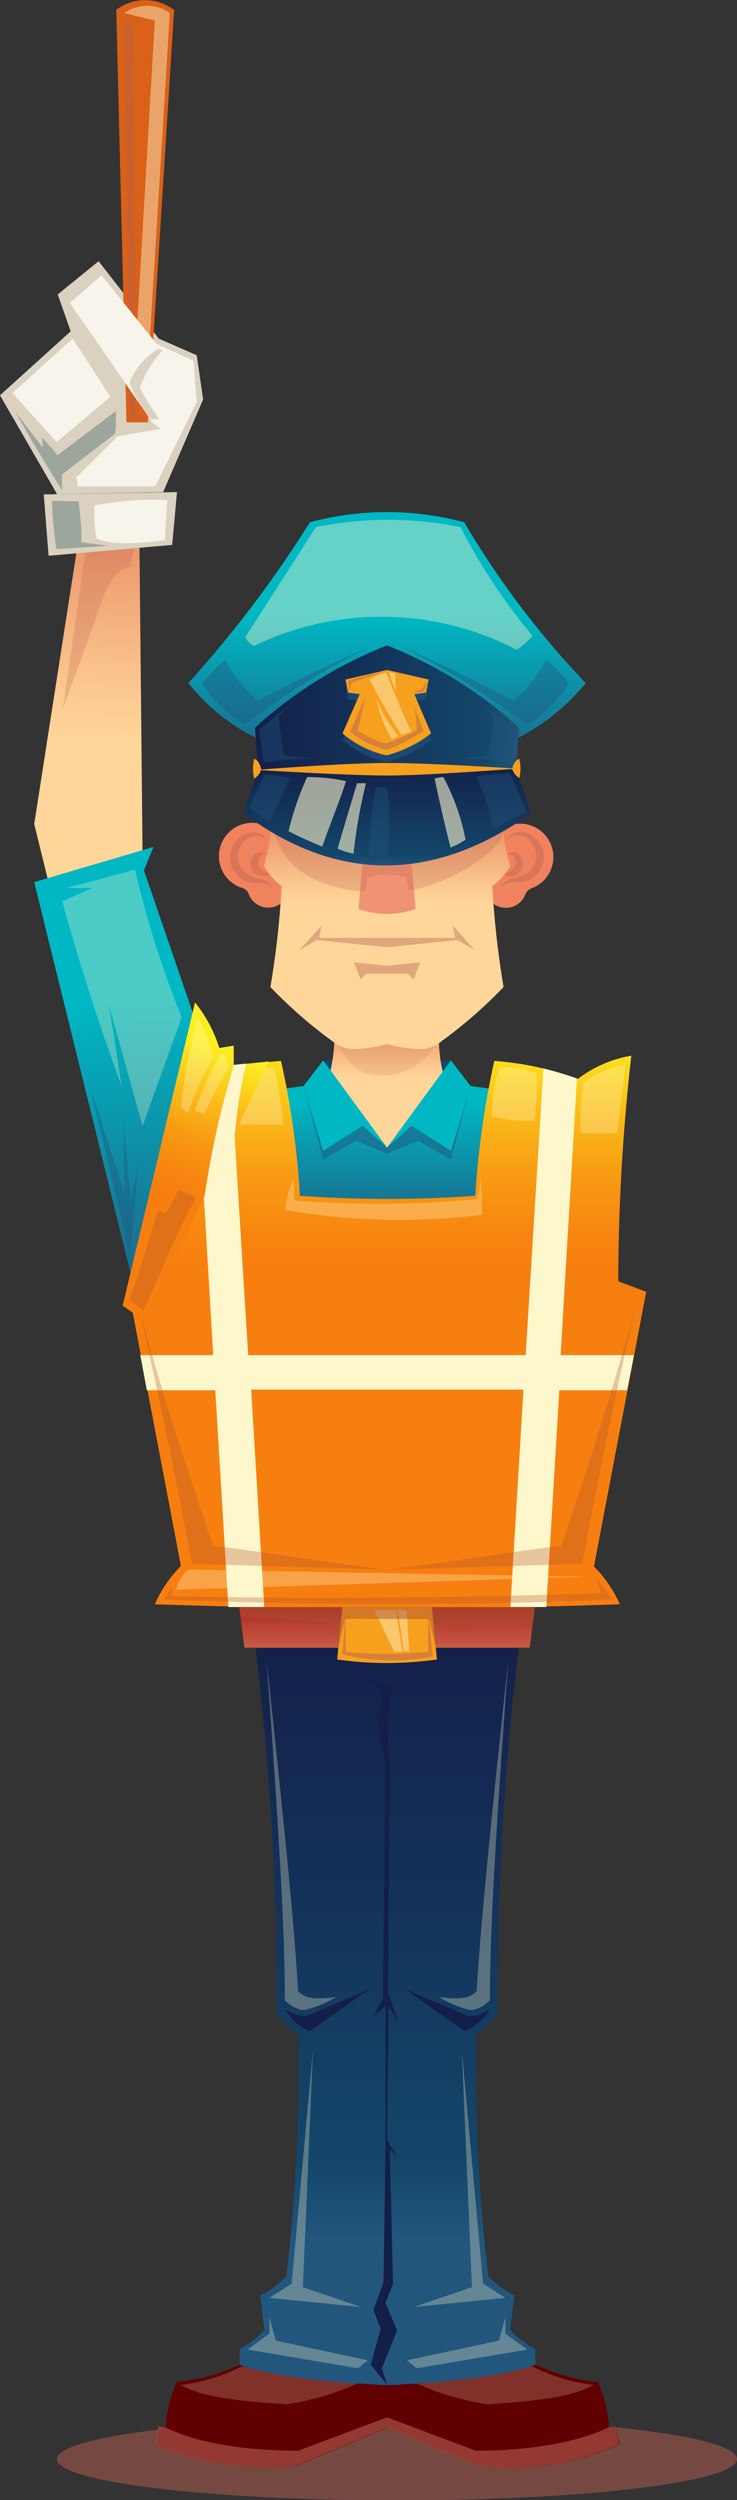 <svg xmlns="http://www.w3.org/2000/svg" xmlns:xlink="http://www.w3.org/1999/xlink" viewBox="0 0 56.42 191.13"><rect x="0" y="0" width="56.42" height="191.13" fill="#333333" stroke="none"/><defs><style>.cls-1{isolation:isolate;}.cls-2,.cls-21,.cls-23,.cls-26,.cls-5{fill:#b86053;}.cls-12,.cls-2,.cls-20{opacity:0.5;}.cls-12,.cls-18,.cls-2,.cls-20,.cls-21,.cls-23,.cls-26,.cls-30,.cls-31,.cls-40,.cls-5{mix-blend-mode:multiply;}.cls-3{fill:#600003;}.cls-14,.cls-17,.cls-19,.cls-32,.cls-33,.cls-4{fill:#fff7cc;}.cls-4{opacity:0.2;}.cls-17,.cls-19,.cls-32,.cls-33,.cls-4{mix-blend-mode:screen;}.cls-30,.cls-33,.cls-5{opacity:0.6;}.cls-6{fill:url(#Áåçûìÿííûé_ãðàäèåíò_36);}.cls-7{fill:#131f49;}.cls-8{fill:#14466a;}.cls-9{fill:url(#Áåçûìÿííûé_ãðàäèåíò_120);}.cls-10{fill:url(#Áåçûìÿííûé_ãðàäèåíò_123);}.cls-11{fill:#00b8c4;}.cls-12,.cls-30,.cls-31{fill:#22567d;}.cls-13{fill:url(#Áåçûìÿííûé_ãðàäèåíò_30);}.cls-15{fill:url(#Áåçûìÿííûé_ãðàäèåíò_7);}.cls-16{fill:#f7a01e;}.cls-17,.cls-18{opacity:0.3;}.cls-18,.cls-20{fill:#ad522f;}.cls-19,.cls-40{opacity:0.45;}.cls-21{opacity:0.15;}.cls-22{fill:#f0835e;}.cls-23,.cls-31,.cls-32{opacity:0.4;}.cls-24{fill:url(#Áåçûìÿííûé_ãðàäèåíò_120-2);}.cls-25{fill:#f09372;}.cls-26{opacity:0.25;}.cls-27{fill:url(#Áåçûìÿííûé_ãðàäèåíò_123-2);}.cls-28{fill:url(#Áåçûìÿííûé_ãðàäèåíò_36-2);}.cls-29{fill:url(#Áåçûìÿííûé_ãðàäèåíò_36-3);}.cls-34{fill:url(#Áåçûìÿííûé_ãðàäèåíò_123-3);}.cls-35{fill:url(#Áåçûìÿííûé_ãðàäèåíò_30-2);}.cls-36{fill:url(#Áåçûìÿííûé_ãðàäèåíò_120-3);}.cls-37{fill:#dad1c0;}.cls-38{fill:#d96118;}.cls-39{fill:#f7f4eb;}.cls-40{fill:#547275;}</style><linearGradient id="Áåçûìÿííûé_ãðàäèåíò_36" x1="29.63" y1="124.83" x2="29.63" y2="171.33" gradientUnits="userSpaceOnUse"><stop offset="0" stop-color="#131f49"/><stop offset="0.87" stop-color="#14466a"/><stop offset="1" stop-color="#22567d"/></linearGradient><linearGradient id="Áåçûìÿííûé_ãðàäèåíò_120" x1="29.63" y1="77.82" x2="29.63" y2="85.81" gradientUnits="userSpaceOnUse"><stop offset="0" stop-color="#e7855f"/><stop offset="0.17" stop-color="#ef9f72"/><stop offset="0.45" stop-color="#fbc78e"/><stop offset="0.59" stop-color="#ffd699"/></linearGradient><linearGradient id="Áåçûìÿííûé_ãðàäèåíò_123" x1="29.63" y1="95.31" x2="29.63" y2="84.05" gradientUnits="userSpaceOnUse"><stop offset="0" stop-color="#22567d"/><stop offset="1" stop-color="#00b8c4"/></linearGradient><linearGradient id="Áåçûìÿííûé_ãðàäèåíò_30" x1="29.63" y1="76.64" x2="29.63" y2="105.02" gradientUnits="userSpaceOnUse"><stop offset="0.08" stop-color="#fcee21"/><stop offset="0.11" stop-color="#fce820"/><stop offset="0.3" stop-color="#fabb19"/><stop offset="0.47" stop-color="#f89a13"/><stop offset="0.62" stop-color="#f78610"/><stop offset="0.71" stop-color="#f77f0f"/></linearGradient><linearGradient id="Áåçûìÿííûé_ãðàäèåíò_7" x1="29.63" y1="128.54" x2="29.63" y2="121.53" gradientUnits="userSpaceOnUse"><stop offset="0" stop-color="#e7855f"/><stop offset="1" stop-color="#9a1418"/></linearGradient><linearGradient id="Áåçûìÿííûé_ãðàäèåíò_120-2" x1="29.63" y1="62.37" x2="29.63" y2="73.87" xlink:href="#Áåçûìÿííûé_ãðàäèåíò_120"/><linearGradient id="Áåçûìÿííûé_ãðàäèåíò_123-2" x1="29.63" y1="60.02" x2="29.63" y2="47.14" xlink:href="#Áåçûìÿííûé_ãðàäèåíò_123"/><linearGradient id="Áåçûìÿííûé_ãðàäèåíò_36-2" x1="19.52" y1="54.15" x2="39.74" y2="54.15" xlink:href="#Áåçûìÿííûé_ãðàäèåíò_36"/><linearGradient id="Áåçûìÿííûé_ãðàäèåíò_36-3" x1="29.63" y1="58.23" x2="29.63" y2="66.38" xlink:href="#Áåçûìÿííûé_ãðàäèåíò_36"/><linearGradient id="Áåçûìÿííûé_ãðàäèåíò_123-3" x1="9.89" y1="103.12" x2="8.92" y2="76.45" xlink:href="#Áåçûìÿííûé_ãðàäèåíò_123"/><linearGradient id="Áåçûìÿííûé_ãðàäèåíò_30-2" x1="17.75" y1="78.92" x2="11.32" y2="95.98" xlink:href="#Áåçûìÿííûé_ãðàäèåíò_30"/><linearGradient id="Áåçûìÿííûé_ãðàäèåíò_120-3" x1="7.7" y1="38.16" x2="6.56" y2="69.63" xlink:href="#Áåçûìÿííûé_ãðàäèåíò_120"/></defs><g class="cls-1"><g id="Layer_2" data-name="Layer 2"><g id="layer_1-2" data-name="layer 1"><path class="cls-2" d="M56.42,188c0,1.75-11.67,3.16-26.06,3.16s-26-1.41-26-3.16,11.67-3.16,26.05-3.16S56.42,186.23,56.42,188Z"/><path class="cls-3" d="M47.12,185.5l-.49.07a10.41,10.41,0,0,0-.85-3.46A14.78,14.78,0,0,1,41,180.78l-11.32,1.55-11.31-1.55a14.91,14.91,0,0,1-4.84,1.33,10.41,10.41,0,0,0-.85,3.46l-.49-.07-.25,1.39a20.38,20.38,0,0,0,10.8,1.61l6.94-2.9,6.94,2.9a20.36,20.36,0,0,0,10.8-1.61Z"/><path class="cls-4" d="M13.83,182.33c1.6.93,4.31,1.23,8.14,1.48a20.85,20.85,0,0,0,5.44-1.61l-8.91-1.28A13.85,13.85,0,0,1,13.83,182.33Z"/><path class="cls-4" d="M45.43,182.33c-1.59.93-4.31,1.23-8.13,1.48a20.92,20.92,0,0,1-5.45-1.61l8.91-1.28A13.92,13.92,0,0,0,45.43,182.33Z"/><path class="cls-5" d="M47.12,185.5l-.49.07c-2.12,1-5.5,1.79-10.21,1.79l-6.79-2.55-6.79,2.55c-4.71,0-8.09-.75-10.21-1.79l-.49-.07-.25,1.39a20.38,20.38,0,0,0,10.8,1.61l6.94-2.9,6.94,2.9a20.36,20.36,0,0,0,10.8-1.61Z"/><path class="cls-6" d="M39.05,178.09l.33-2.61a6.77,6.77,0,0,1-2-1.47,133.87,133.87,0,0,1-.9-18.51,4.82,4.82,0,0,0,1.63-1.72A221.05,221.05,0,0,1,39.7,126H19.56a219.19,219.19,0,0,1,1.63,27.8,4.91,4.91,0,0,0,1.63,1.72,133.87,133.87,0,0,1-.9,18.51,6.86,6.86,0,0,1-2,1.47l.32,2.61a6,6,0,0,1-1.89,1.46v1.23c2.49.88,6.52,1.33,11.31,1.55,4.79-.22,8.82-.67,11.32-1.55v-1.23A6,6,0,0,1,39.05,178.09Z"/><polygon class="cls-7" points="26.7 127.8 29.26 129.21 28.93 132.02 29.51 134.9 29.3 152.88 28.56 154.15 29.51 153.37 29.51 164.07 29.36 174.47 28.59 176.61 29.14 178.04 28.38 180.78 29.63 182.33 29.23 181.07 30.4 178.17 29.51 176.06 30.09 174.59 29.84 164.34 30.4 164.9 29.63 163.58 29.75 153.38 30.5 154.7 29.71 152.25 29.84 134.91 29.63 132.03 30.03 129.05 33.13 126.82 29.71 128.84 26.7 127.8"/><rect class="cls-8" x="24.74" y="81.07" width="9.79" height="2.75"/><path class="cls-9" d="M33.61,79.15l-4-.37-4,.37a12.82,12.82,0,0,1-.92,4.67L29.63,89l4.89-5.2A10.65,10.65,0,0,1,33.61,79.15Z"/><polygon class="cls-10" points="36.02 83.03 34.52 81.07 29.63 87.74 24.74 81.07 23.24 83.03 21.47 83.27 21.89 92.75 29.63 92.91 37.37 92.75 37.8 83.27 36.02 83.03"/><polygon class="cls-11" points="23.24 83.03 24.74 87.98 27.77 86.06 29.63 87.74 24.74 81.07 23.24 83.03"/><polygon class="cls-11" points="34.52 81.07 29.63 87.74 31.5 86.06 34.52 87.98 36.02 83.03 34.52 81.07"/><polygon class="cls-12" points="34.52 87.98 31.5 86.06 29.63 87.74 27.77 86.06 24.74 87.98 23.24 83.03 24.74 88.63 27.27 87.22 29.63 88.2 32 87.22 34.52 88.63 36.02 83.03 34.52 87.98"/><path class="cls-13" d="M45.47,119.76l4-21-2.14-.8a154.53,154.53,0,0,1,1-17.25,9.31,9.31,0,0,0-4.1,1.78,23.08,23.08,0,0,0-6.39-1.38,67.49,67.49,0,0,0-1.46,10.31,93.92,93.92,0,0,1-13.42,0,64.09,64.09,0,0,0-1.45-10.31,23.15,23.15,0,0,0-6.4,1.38A9.32,9.32,0,0,0,11,80.67a159.47,159.47,0,0,1,1,17.25l-2.15.8,4,21a9.77,9.77,0,0,0-2,2.93q18,.61,35.6,0A9.58,9.58,0,0,0,45.47,119.76Z"/><path class="cls-14" d="M48.53,103.6H42.92l1.25-21.15c-.82-.29-1.68-.54-2.57-.77L40.24,103.6H19L17.64,81.68c-.89.23-1.74.48-2.57.77l1.25,21.15H10.74l.5,2.69h5.24l1,16.57,2.75,0-1-16.62H40.07l-1,16.62,2.75,0,1-16.57H48Z"/><polygon class="cls-15" points="40.55 125.97 18.71 125.97 18.32 122.87 40.95 122.87 40.55 125.97"/><path class="cls-16" d="M33.06,122.87H26.21l-.4,4a27.16,27.16,0,0,0,7.64,0Z"/><path class="cls-17" d="M21,81.75A39.05,39.05,0,0,1,21.71,86c-1.08,0-2.21-.08-3.29,0a11.49,11.49,0,0,1,.77-4.34A4.11,4.11,0,0,1,21,81.75Z"/><path class="cls-17" d="M41.05,82.06a14.25,14.25,0,0,1-.17,3.63,12.42,12.42,0,0,1-3.21-.33,10.2,10.2,0,0,1,.59-3.75A5.32,5.32,0,0,1,41.05,82.06Z"/><path class="cls-17" d="M47.88,81.42c-.21,1.74-.42,3.44-.63,5.18a16.13,16.13,0,0,1-2.78,0,18.88,18.88,0,0,1,.18-3.83A7.57,7.57,0,0,1,47.88,81.42Z"/><path class="cls-18" d="M48.75,99.48q-2.31,10-4.18,20.07c-4.94.15-10,.32-14.94.46,4.45-.56,8.9-1.28,13.34-1.84C45.05,112,47.09,105.77,48.75,99.48Z"/><path class="cls-18" d="M10.5,99.48q2.33,10,4.19,20.07c4.94.15,10,.32,14.94.46-4.45-.56-8.9-1.28-13.34-1.84C14.2,112,12.17,105.77,10.5,99.48Z"/><path class="cls-17" d="M36.9,92.88a20.69,20.69,0,0,0-.15-2.94,6.81,6.81,0,0,1-.23,1.74,82,82,0,0,1-14,.1,9.36,9.36,0,0,0-.07-1.59,7.75,7.75,0,0,0-.63,2.32A51.45,51.45,0,0,0,36.9,92.88Z"/><path class="cls-18" d="M13.16,121.29l-.57,1c11.55.45,23,.47,34.29,0l-1.27-1.76.37,1.27q-16.09.54-32.86.24Z"/><path class="cls-17" d="M14.46,120l30.34.54-31.32,1A2.5,2.5,0,0,1,14.46,120Z"/><path class="cls-2" d="M26.45,123.18l-.24,3.3a16.25,16.25,0,0,0,6.92.16l-.35-3.46,0,3.11a33.22,33.22,0,0,1-6.31,0Z"/><polygon class="cls-19" points="28.66 123.09 30.17 126.27 30.81 126.27 30.3 123.09 28.66 123.09"/><polygon class="cls-19" points="30.45 123.09 30.91 126.22 31.34 126.22 31.12 123.09 30.45 123.09"/><polygon class="cls-20" points="18.32 122.87 40.95 122.87 40.79 124.11 33.61 124.25 33.36 125.97 32.86 123.78 26.41 123.76 25.9 125.97 25.46 124.07 18.41 123.57 18.32 122.87"/><path class="cls-21" d="M25.84,79.63a3.45,3.45,0,0,0,3.5,2.6,4.72,4.72,0,0,0,4.14-2.6Z"/><path class="cls-22" d="M21.69,66.72A2.55,2.55,0,0,0,20,63a2.55,2.55,0,0,0-1.38,4.91.71.71,0,0,1,.42.44,1.6,1.6,0,1,0,2.67-1.65Z"/><path class="cls-23" d="M20.46,64.5a.61.61,0,0,0-.13-.29.85.85,0,0,0-.7-.31,1.46,1.46,0,0,0-1,.5,1.63,1.63,0,0,0-.43,1.25,1.68,1.68,0,0,0,.67,1.14A2.8,2.8,0,0,0,20,67.2a1.38,1.38,0,0,1,.78.49.84.84,0,0,1,.13.31.64.64,0,0,0-.19-.25,1.32,1.32,0,0,0-.77-.26c-.18,0-.38,0-.62,0a1.83,1.83,0,0,1-.74-.24,1.94,1.94,0,0,1-.31-3.15,1.71,1.71,0,0,1,1.36-.44,1,1,0,0,1,.76.56.68.68,0,0,1,.05.24A.21.21,0,0,1,20.46,64.5Zm-.14,2.19a1,1,0,0,1-.56-.6.61.61,0,0,1,.21-.67.65.65,0,0,1,.41-.1.58.58,0,0,0-.48-.17.72.72,0,0,0-.55.31.94.94,0,0,0-.14.79,1,1,0,0,0,1.06.72.84.84,0,0,0,.36-.09.52.52,0,0,0,.12-.06A1.44,1.44,0,0,1,20.32,66.69Z"/><path class="cls-22" d="M37.56,66.72a2.55,2.55,0,1,1,3.09,1.21.75.75,0,0,0-.43.44,1.59,1.59,0,0,1-1.82,1,1.6,1.6,0,0,1-.84-2.67Z"/><path class="cls-23" d="M38.78,64.41a1.17,1.17,0,0,1,.06-.24,1,1,0,0,1,.76-.56,1.71,1.71,0,0,1,1.36.44,1.94,1.94,0,0,1-.31,3.15,1.83,1.83,0,0,1-.74.24c-.24,0-.44,0-.62,0a1.32,1.32,0,0,0-.77.26.64.64,0,0,0-.19.25.91.91,0,0,1,.12-.31,1.42,1.42,0,0,1,.79-.49,2.8,2.8,0,0,0,1.14-.41,1.58,1.58,0,0,0,.24-2.39,1.46,1.46,0,0,0-1-.5.85.85,0,0,0-.7.31.61.61,0,0,0-.13.29A.31.31,0,0,1,38.78,64.41Zm-.28,2.41a.52.52,0,0,0,.12.06A.83.83,0,0,0,39,67,1,1,0,0,0,40,66.25a.94.94,0,0,0-.14-.79.73.73,0,0,0-.55-.31.58.58,0,0,0-.48.17.62.62,0,0,1,.4.1.6.6,0,0,1,.22.67,1,1,0,0,1-.56.6A1.53,1.53,0,0,1,38.5,66.82Z"/><path class="cls-24" d="M39.05,66.2a14.16,14.16,0,0,1-.59-3.39l-8.83-.36-8.83.36a14.16,14.16,0,0,1-.59,3.39,5,5,0,0,0,1.35,1.55,66.55,66.55,0,0,1-.86,7.71,35.36,35.36,0,0,0,4.8,4.18,2.55,2.55,0,0,0,1.76.56,10.22,10.22,0,0,0,2.37-.38A10.22,10.22,0,0,0,32,80.2a2.54,2.54,0,0,0,1.75-.56,35.36,35.36,0,0,0,4.8-4.18,68.82,68.82,0,0,1-.86-7.71A5,5,0,0,0,39.05,66.2Z"/><path class="cls-25" d="M31.82,69.5a6.71,6.71,0,0,1-4.38,0l.43-4.79h3.52Z"/><polygon class="cls-23" points="34.65 70.75 34.83 71.7 29.63 71.7 24.43 71.7 24.62 70.75 22.92 72.65 24.23 71.87 29.63 72.42 35.03 71.87 36.34 72.65 34.65 70.75"/><polygon class="cls-23" points="29.63 73.83 27.09 73.57 27.61 74.89 28.01 74.44 29.63 74.44 31.25 74.44 31.65 74.89 32.17 73.57 29.63 73.83"/><path class="cls-26" d="M38.56,63.05a2.23,2.23,0,0,1-.42,1.38,5,5,0,0,1-1,1,13.54,13.54,0,0,1-5.84,2.66c-.08-.35-.14-.66-.21-1a4.39,4.39,0,0,0-3,.06,3.48,3.48,0,0,1-.14,1,9.79,9.79,0,0,1-4.5-1.27,5.17,5.17,0,0,1-2.55-3.77,48.89,48.89,0,0,0,8.75,1.22C32.6,64.42,35.85,64.3,38.56,63.05Z"/><path class="cls-27" d="M35.54,39.93a66.4,66.4,0,0,0,9.3,12.29,16.09,16.09,0,0,1-5.29,4.25H19.71a15.2,15.2,0,0,1-5.29-4.25,86.81,86.81,0,0,0,9.3-12.29A22.77,22.77,0,0,1,35.54,39.93Z"/><path class="cls-28" d="M29.63,49.34a32.73,32.73,0,0,0-10.11,6.3l.23,3.17,9.88.16,9.88-.16.23-3.17A32.73,32.73,0,0,0,29.63,49.34Z"/><path class="cls-29" d="M39.51,58.81,29.63,59l-9.88-.16-1.1,3.35q10.74,7.95,22,0Z"/><path class="cls-30" d="M31.72,53.58l.89-.12.2-1-3.18-.72-3.18.72.2,1,.89.12-1.32,3a8,8,0,0,0,3.38,1.68A9.88,9.88,0,0,0,33,56.58Z"/><path class="cls-16" d="M31.72,53.07l.89-.12.2-1-3.18-.73-3.18.73.2,1,.89.12-1.32,3a7.8,7.8,0,0,0,3.38,1.68A9.54,9.54,0,0,0,33,56.07Z"/><path class="cls-16" d="M39.75,58a1,1,0,0,0-.52.74c-1.31-.08-6.64-.41-9.6-.41s-8.41.41-9.63.5h0c-.09-.43-.26-.72-.54-.82a3.21,3.21,0,0,0,0,1.51,1.18,1.18,0,0,0,.52-.64c1.21.07,6.89.41,9.65.41s8.23-.4,9.58-.5a.08.08,0,0,1,0,0,1.24,1.24,0,0,0,.55.69A3.21,3.21,0,0,0,39.75,58Z"/><path class="cls-31" d="M28.57,49.34c-2.94,1.26-6,2.71-8.81,4.25a10.34,10.34,0,0,1-2.52-3.14,9.74,9.74,0,0,0-1.76,1.81,9.78,9.78,0,0,0,3.28,3.15A54.15,54.15,0,0,1,28.57,49.34Z"/><path class="cls-31" d="M30.49,49.34c2.94,1.26,6,2.71,8.8,4.25a10,10,0,0,0,2.52-3.14,9.15,9.15,0,0,1,1.76,1.81,9.66,9.66,0,0,1-3.27,3.15A54.15,54.15,0,0,0,30.49,49.34Z"/><path class="cls-32" d="M40.77,48.61a43.91,43.91,0,0,1-5.51-8.31,27.74,27.74,0,0,0-11.08,0q-2.7,4.22-5.41,8.42a1.64,1.64,0,0,0,.66.67,22.41,22.41,0,0,1,20.12.29A5.66,5.66,0,0,0,40.77,48.61Z"/><path class="cls-2" d="M31.91,55.84a16.76,16.76,0,0,1-2.38,1,6.7,6.7,0,0,1-2.13-1c.19-.87.4-1.76.6-2.63l-1.19,2.72a6.09,6.09,0,0,0,2.86,1.39,15.22,15.22,0,0,0,2.77-1.45c-.23-.55-.48-1.17-.72-1.72A12,12,0,0,1,31.91,55.84Z"/><path class="cls-2" d="M29.43,51.34a26.73,26.73,0,0,0-2.77.7c0,.25.11.73.11.73l.15-.57S28.65,51.55,29.43,51.34Z"/><path class="cls-2" d="M31.5,52.94l1-.07h-.05c.08-.27.2-.55.28-.82-.13.19-.28.39-.4.59A4.74,4.74,0,0,1,31.5,52.94Z"/><path class="cls-19" d="M31.5,55.91c-.25.11-.51.19-.76.29a48.72,48.72,0,0,1-2.45-4.26,4.18,4.18,0,0,1,1.28-.51S31,55.06,31.5,55.91Z"/><path class="cls-19" d="M30.5,56.27a10.73,10.73,0,0,1-1.69-2.84A9.55,9.55,0,0,0,30,56.53C30.15,56.46,30.33,56.34,30.5,56.27Z"/><path class="cls-19" d="M30.26,51.49l-.48-.12a9.16,9.16,0,0,0,.52,1.44C30.27,52.39,30.29,51.92,30.26,51.49Z"/><path class="cls-31" d="M23.74,58a25.15,25.15,0,0,0-3.57.29l-.32-2.49a31.1,31.1,0,0,1,3-2.37,11.9,11.9,0,0,0-1.53,1.31c.11,1,.23,2,.42,3C22.28,57.86,23.2,57.86,23.74,58Z"/><path class="cls-31" d="M35.4,58a25.15,25.15,0,0,1,3.57.29c.1-.83.21-1.66.32-2.49a32.39,32.39,0,0,0-3-2.37,11.17,11.17,0,0,1,1.52,1.31c-.1,1-.23,2-.42,3C36.86,57.86,35.94,57.86,35.4,58Z"/><path class="cls-31" d="M22.2,59.45c-.52,1.13-1,2.23-1.56,3.37a6.55,6.55,0,0,1-1.55-1.11,20.09,20.09,0,0,1,1.21-2.52C21,59.27,21.55,59.37,22.2,59.45Z"/><path class="cls-33" d="M26.49,59.72c-.52,1.62-1.28,3.4-1.81,5a27.36,27.36,0,0,1-2.59-1.17,22.49,22.49,0,0,1,1.42-4.14A13.57,13.57,0,0,1,26.49,59.72Z"/><path class="cls-33" d="M27.06,65.27a6.42,6.42,0,0,1-1.22-.39l1.49-5c.21,0,.47,0,.69,0A40.09,40.09,0,0,0,27.06,65.27Z"/><path class="cls-33" d="M35.64,64.2a16.85,16.85,0,0,0-1.71-4.81l-.66.12q.55,2.66,1.22,5.28A6,6,0,0,0,35.64,64.2Z"/><path class="cls-31" d="M40.23,62.08,37.7,63.37a14.69,14.69,0,0,0-1.22-4A13.56,13.56,0,0,1,39,59.14,12.94,12.94,0,0,1,40.23,62.08Z"/><path class="cls-31" d="M29.63,65.47c-.47,0-.95-.08-1.41-.15a36.9,36.9,0,0,1,.54-5.12c.28,0,.61,0,.89,0A23.49,23.49,0,0,1,29.63,65.47Z"/><polygon class="cls-17" points="22.33 174.58 20.62 175.68 27.63 176.37 23.19 174.86 23.96 156.72 22.33 174.58"/><polygon class="cls-17" points="20.62 177.15 20.62 178.41 18.95 179.63 27.41 181.06 28.16 180.45 21.11 178.94 20.62 177.15"/><path class="cls-7" d="M21.8,153.58a2.88,2.88,0,0,0,1.63.57l4.86-2.08-4.57,3.22A4,4,0,0,1,21.8,153.58Z"/><path class="cls-17" d="M20.4,126.82c.74,10.36,1.44,20.45,1.4,26.09a2.4,2.4,0,0,0,1.45.77,8.33,8.33,0,0,0,2.47-1c-1.21.14-2.38.22-2.9-.47C22.5,146.58,21.48,136.88,20.4,126.82Z"/><polygon class="cls-17" points="36.98 174.58 38.69 175.68 31.68 176.37 36.13 174.86 35.35 156.72 36.98 174.58"/><polygon class="cls-17" points="38.69 177.15 38.69 178.41 40.37 179.63 31.9 181.06 31.15 180.45 38.2 178.94 38.69 177.15"/><path class="cls-7" d="M37.51,153.58a2.88,2.88,0,0,1-1.63.57L31,152.07l4.56,3.22A4,4,0,0,0,37.51,153.58Z"/><path class="cls-17" d="M38.92,126.82c-.75,10.36-1.45,20.45-1.41,26.09a2.36,2.36,0,0,1-1.45.77,8.24,8.24,0,0,1-2.46-1c1.21.14,2.37.22,2.89-.47C36.82,146.58,37.84,136.88,38.92,126.82Z"/><path class="cls-17" d="M11.61,81.58l.45,4.12,2.4.13V82.71A4.56,4.56,0,0,0,11.61,81.58Z"/><polygon class="cls-34" points="2.62 67.44 11.75 64.75 11.02 66.54 14.94 77.96 10.04 97.51 2.62 67.44"/><path class="cls-35" d="M14.93,76.64,9.39,99.82,11.1,101l9.48-19.85-2.69.28V79.94l-1.1.18A10.54,10.54,0,0,0,14.93,76.64Z"/><polygon class="cls-36" points="10.91 65 10.67 41.09 6.03 41.09 2.62 63 3.64 67.14 10.91 65"/><path class="cls-14" d="M18,86.57a33.2,33.2,0,0,1,.86-5.26l-.95.1a68.69,68.69,0,0,0-2.25,10.07Z"/><path class="cls-17" d="M14.41,85.08a24.33,24.33,0,0,1,1.9-4.31,12.58,12.58,0,0,0-1.19-3,55.69,55.69,0,0,0-1.28,6.89C14.06,84.83,14.19,85,14.41,85.08Z"/><path class="cls-17" d="M15.64,85.21a33.31,33.31,0,0,1,1.91-3.65c-.11-.33-.23-.67-.33-1a.56.56,0,0,0-.49.28,32.06,32.06,0,0,0-1.82,4.06C15.12,85,15.43,85.07,15.64,85.21Z"/><path class="cls-18" d="M11,100.2l-1.12-.76c.82-2.25,1.52-4.6,2.18-6.91.19.13.39.1.59.23a10.53,10.53,0,0,0,1-1.79,7.15,7.15,0,0,1,1.35.61C13.51,94.24,12.25,97.44,11,100.2Z"/><path class="cls-17" d="M5.12,67.88l5.22-1.39a74.26,74.26,0,0,0,3.57,11.28l-3,8.32C10.05,83,9.18,79.85,8.3,76.71c.38,2.13.68,4.16,1,6.29-1.7-4.58-3.24-9.4-4.54-14.11.8-.3,1.54-.69,2.34-1C6.64,67.87,5.63,67.91,5.12,67.88Z"/><path class="cls-31" d="M9.52,91.28c-.06-2,0-3.91-.09-5.92.17,2.23.41,4.38.57,6.61.17-1.06.46-2.2.62-3.26-.19,2.42-.48,4.84-.67,7.26L6.83,82.8C7.63,85.5,8.73,88.58,9.52,91.28Z"/><path class="cls-26" d="M10.26,42,10,43.33a2.27,2.27,0,0,0-1.46,1A6.81,6.81,0,0,0,7.79,46c-1,2.81-2,5.47-3,8.28l1.74-12A16.89,16.89,0,0,1,10.26,42Z"/><polygon class="cls-37" points="3.35 37.8 13.55 37.62 13.18 41.66 3.72 42.49 3.35 37.8"/><polygon class="cls-37" points="12.49 37.62 15.55 30.54 15.06 27.16 12.16 25.89 7.55 19.97 4.42 22.51 5.41 25.33 0 30.22 4.37 37.78 12.49 37.62"/><path class="cls-38" d="M8.9.75l.78,31.54h1.65l2-31.52A3.65,3.65,0,0,0,8.9.75Z"/><polygon class="cls-39" points="5.57 25.88 8.45 30.34 4.33 33.8 0.95 30.05 5.57 25.88"/><path class="cls-40" d="M6,38.31a20.69,20.69,0,0,1,.24,3.15l2.08.27-4,.25a30.16,30.16,0,0,1-.34-3.67C4.5,38.27,5.42,38.35,6,38.31Z"/><path class="cls-39" d="M12.81,38.23c-.06,1-.13,2-.19,3.06a19.19,19.19,0,0,1-3.85.22,8.81,8.81,0,0,1-1.37-.32,10.39,10.39,0,0,1-.16-2.55A23.66,23.66,0,0,1,12.81,38.23Z"/><path class="cls-40" d="M4.4,34.81c1.48-1.15,3-2.25,4.48-3.4,0,.59,0,1.15-.07,1.74-1.36,1.06-2.7,2.07-4.05,3.12a8.39,8.39,0,0,0,0,1.23c-1.26-2-2.46-4-3.62-6.1.71,1,1.43,1.88,2.13,2.82a2.21,2.21,0,0,0-.11-.85C3.54,33.85,4.05,34.33,4.4,34.81Z"/><path class="cls-19" d="M9.52,1A3,3,0,0,1,13,1L11.19,30.51l-1-.33L11.85,1.57Z"/><polygon class="cls-23" points="9.52 1.57 9.92 32.05 10.87 32.05 10.42 31.4 10.21 1.74 9.52 1.57"/><polygon class="cls-39" points="5.35 23.16 11.67 32.3 12.32 32.78 9.02 33.35 5.84 36.49 5.96 37.19 11.88 37.19 15.06 30.74 14.81 27.58 12 26.3 7.77 21.04 5.35 23.16"/><path class="cls-37" d="M11.58,32.05c.18,0,.42,0,.6,0a19.45,19.45,0,0,1-1.48-2.43,8.67,8.67,0,0,1,1.76-2.85l-.37-.08a5.23,5.23,0,0,0-2.17,2.56A9.19,9.19,0,0,0,11.58,32.05Z"/></g></g></g></svg>